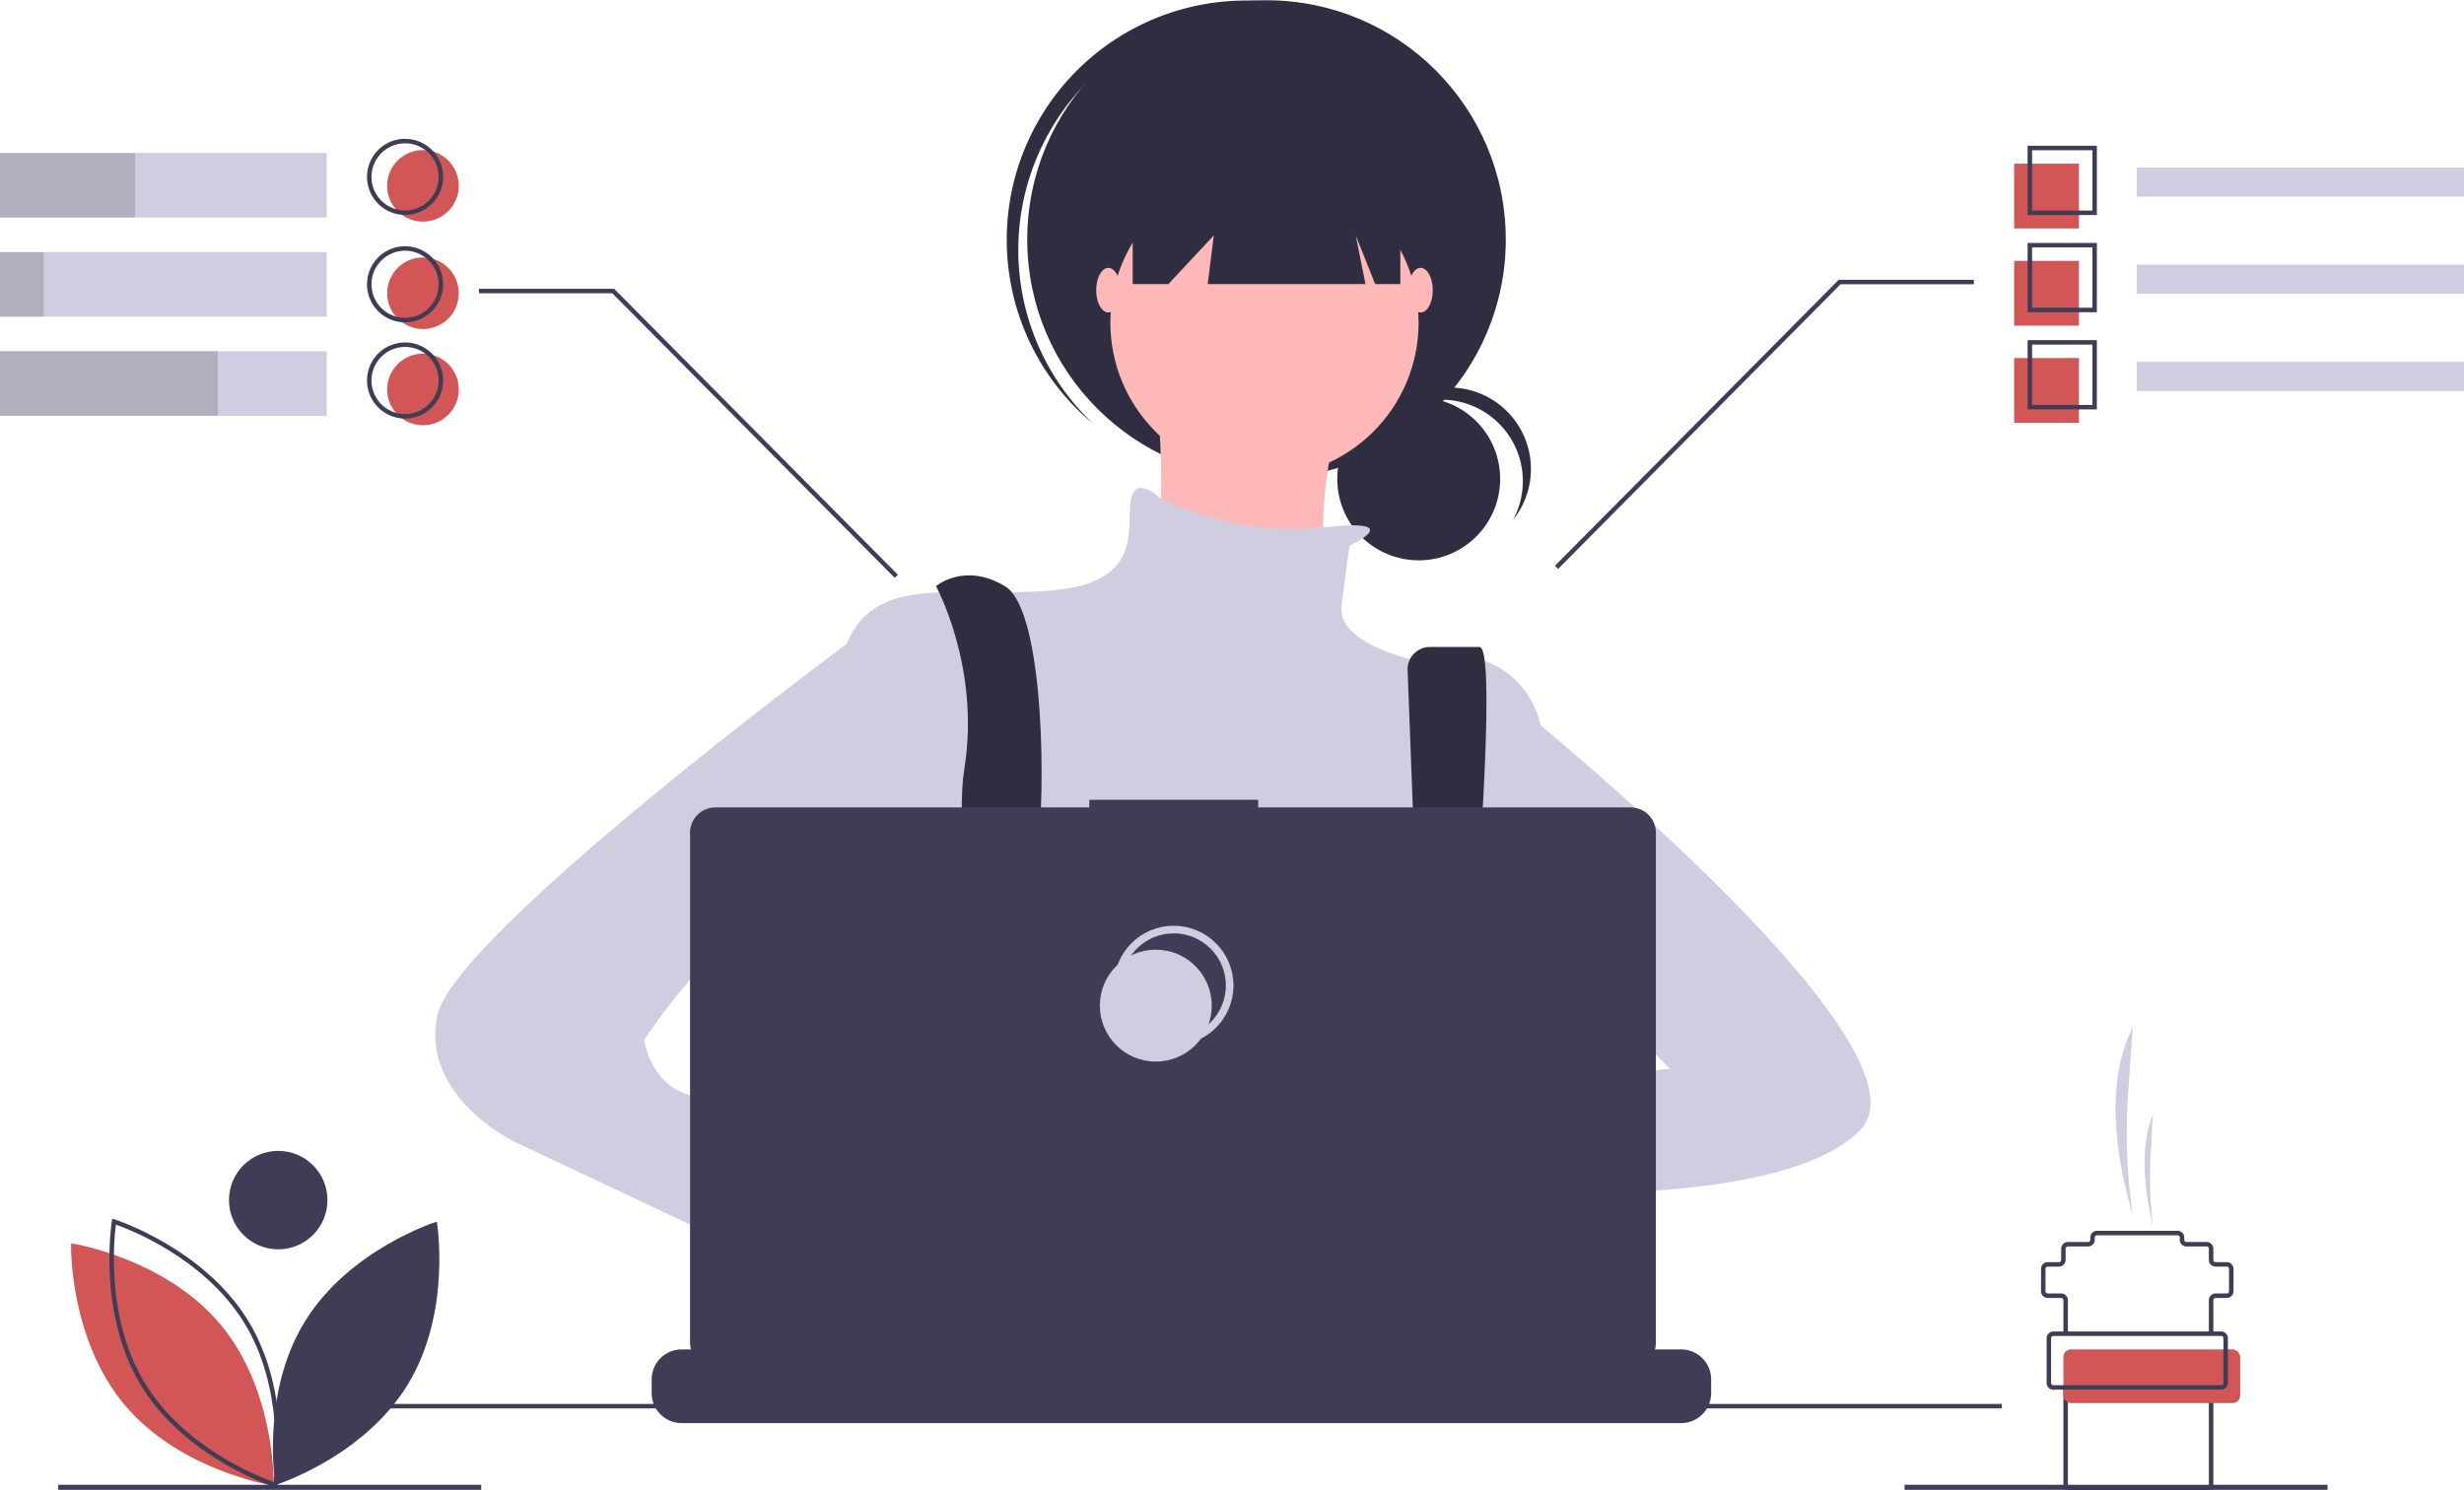 <svg id="Illustration" xmlns="http://www.w3.org/2000/svg" width="648" height="392.008" viewBox="0 0 648 392.008">
  <circle id="Ellipse_1" data-name="Ellipse 1" cx="21.421" cy="21.421" r="21.421" transform="translate(351.682 104.542)" fill="#2f2e41"/>
  <path id="Path_2" data-name="Path 2" d="M681.878,293.364a21.424,21.424,0,0,1,18.857,31.587,21.416,21.416,0,1,0-35.581-23.532A21.368,21.368,0,0,1,681.878,293.364Z" transform="translate(-302.807 -188.233)" fill="#2f2e41"/>
  <circle id="Ellipse_2" data-name="Ellipse 2" cx="62.924" cy="62.924" r="62.924" transform="translate(270.151 0.069)" fill="#2f2e41"/>
  <path id="Path_3" data-name="Path 3" d="M518.168,140.927a62.913,62.913,0,0,1,87.2-6.6c-.515-.489-1.024-.982-1.558-1.458A62.924,62.924,0,0,0,520.2,226.927c.535.475,1.084.923,1.63,1.377a62.913,62.913,0,0,1-3.663-87.377Z" transform="translate(-234.478 -116.975)" fill="#2f2e41"/>
  <circle id="Ellipse_3" data-name="Ellipse 3" cx="40.527" cy="40.527" r="40.527" transform="translate(292.014 44.33)" fill="#ffb8b8"/>
  <path id="Path_4" data-name="Path 4" d="M562.747,282.9s5.333,49.059-3.2,54.392,49.059,12.8,49.059,12.8-8.532-53.325,12.8-67.19Z" transform="translate(-259.001 -185.243)" fill="#ffb8b8"/>
  <path id="Path_5" data-name="Path 5" d="M557.134,350.2s15.881-7.416-6.991-4.774-42.6-7.49-42.6-7.49-6.93-6.932-8,.533,3.2,21.33-20.264,23.463-44.793-4.266-53.325,11.732-4.266,85.321-4.266,85.321,16,57.591,28.8,66.124,124.781-3.2,124.781-3.2l32-57.591v-67.19s-4.266-23.463-34.128-17.064c0,0-19.2-4.266-18.131-13.865S557.134,350.2,557.134,350.2Z" transform="translate(-202.195 -206.68)" fill="#d0cde1"/>
  <path id="Path_6" data-name="Path 6" d="M475.592,673.4c.659-2.872,1.1-4.5,1.1-4.5l-.341-2.336-3.514-23.86-1.477-10.064c12.8-5.332,16-29.863,16-29.863l.483-.288,2.184-1.307v-.006l7.84-4.7.159-.094,3.166,2.107,6.433,4.291a75.645,75.645,0,0,0,59.568,13.649,65.575,65.575,0,0,0,14.019-4.049l15.514-5.173.483-.159.477.071,9.1,1.377.165.029.753.112-2.107,14.567-3.055,21.17c8.069,4.273,15.244,12.3,21.518,22.194q2.083,3.284,4.037,6.833c1.7,3.06,3.314,6.245,4.856,9.505.188.388.371.783.553,1.177.594,1.277,1.183,2.566,1.754,3.861H472.767c.212-1.3.424-2.543.63-3.737a.917.917,0,0,0,.023-.124c.077-.4.147-.789.212-1.177C474.35,679.025,475.044,675.782,475.592,673.4Z" transform="translate(-223.072 -314.225)" fill="#2f2e41"/>
  <path id="Path_7" data-name="Path 7" d="M467.734,376.949s11.732,21.33,7.466,47.993S488,517.728,488,517.728l12.8-3.2s-8.532-55.458-6.4-68.256,2.133-62.924-8.532-69.323S467.734,376.949,467.734,376.949Z" transform="translate(-221.58 -222.77)" fill="#2f2e41"/>
  <path id="Path_8" data-name="Path 8" d="M678.467,412.287l4.483,118.079,8.532,5.333s12.265-129.581,5.866-129.581h-13.02a5.868,5.868,0,0,0-5.86,6.169Z" transform="translate(-308.282 -235.941)" fill="#2f2e41"/>
  <circle id="Ellipse_4" data-name="Ellipse 4" cx="5.333" cy="5.333" r="5.333" transform="translate(266.951 281.628)" fill="#d35656"/>
  <circle id="Ellipse_5" data-name="Ellipse 5" cx="5.333" cy="5.333" r="5.333" transform="translate(373.602 286.96)" fill="#d35656"/>
  <path id="Path_9" data-name="Path 9" d="M506.12,58.1V98.631h9.386l11.945-12.8-1.6,12.8h41.487l-2.56-12.8,5.119,12.8h6.612V58.1Z" transform="translate(-208.24 -23.907)" fill="#2f2e41"/>
  <ellipse id="Ellipse_6" data-name="Ellipse 6" cx="3.2" cy="5.866" rx="3.2" ry="5.866" transform="translate(288.281 70.459)" fill="#ffb8b8"/>
  <ellipse id="Ellipse_7" data-name="Ellipse 7" cx="3.2" cy="5.866" rx="3.2" ry="5.866" transform="translate(370.403 70.459)" fill="#ffb8b8"/>
  <path id="Path_10" data-name="Path 10" d="M685.174,610.907s-48.526-9.065-51.726,6.932,53.859,9.065,53.859,9.065Z" transform="translate(-289.709 -319.147)" fill="#ffb8b8"/>
  <path id="Path_11" data-name="Path 11" d="M714.394,426.052s116.249,92.786,94.919,115.183-102.385,16-102.385,16l5.332-26.663,46.926-5.333-23.463-23.463-21.33,2.133Z" transform="translate(-319.995 -244.142)" fill="#d0cde1"/>
  <path id="Path_12" data-name="Path 12" d="M427.869,678.365,442.8,690.1s10.665,33.062,26.663,23.463-14.931-43.727-14.931-43.727l-18.131-6.4Z" transform="translate(-205.178 -341.812)" fill="#ffb8b8"/>
  <path id="Path_13" data-name="Path 13" d="M367.149,397.058l-14.891,4.481s-103.492,76.573-107.758,97.9S264.764,532.5,264.764,532.5l92.786,43.727,9.6-25.6-43.727-22.4s3.2-6.4-9.6-7.466-14.931-14.931-14.931-14.931,25.6-39.461,39.461-30.929,18.131,14.931,18.131,14.931Z" transform="translate(-129.527 -232.213)" fill="#d0cde1"/>
  <path id="Path_14" data-name="Path 14" d="M619.318,726.535v3.573a7.852,7.852,0,0,1-.536,2.866,8.046,8.046,0,0,1-.571,1.177,7.908,7.908,0,0,1-6.8,3.861H348.594a7.908,7.908,0,0,1-6.8-3.861,8.05,8.05,0,0,1-.571-1.177,7.852,7.852,0,0,1-.536-2.866v-3.573a7.9,7.9,0,0,1,7.9-7.9h15.149v-1.666a.329.329,0,0,1,.33-.33h7.9a.329.329,0,0,1,.33.33v1.666h4.938v-1.666a.329.329,0,0,1,.33-.33h7.9a.329.329,0,0,1,.33.33v1.666h4.944v-1.666a.329.329,0,0,1,.33-.33h7.9a.329.329,0,0,1,.33.33v1.666h4.938v-1.666a.329.329,0,0,1,.33-.33h7.9a.329.329,0,0,1,.33.33v1.666h4.938v-1.666a.329.329,0,0,1,.33-.33h7.9a.329.329,0,0,1,.33.33v1.666h4.944v-1.666a.329.329,0,0,1,.33-.33h7.9a.329.329,0,0,1,.33.33v1.666h4.938v-1.666a.329.329,0,0,1,.33-.33H507.01a.329.329,0,0,1,.33.33v1.666h4.944v-1.666a.329.329,0,0,1,.33-.33h7.9a.333.333,0,0,1,.33.33v1.666h4.938v-1.666a.329.329,0,0,1,.33-.33h7.9a.329.329,0,0,1,.33.33v1.666h4.938v-1.666a.329.329,0,0,1,.33-.33h7.9a.329.329,0,0,1,.33.33v1.666h4.944v-1.666a.329.329,0,0,1,.33-.33h7.9a.328.328,0,0,1,.324.329v1.666H566.3v-1.666a.329.329,0,0,1,.33-.33h7.9a.329.329,0,0,1,.33.33v1.666H579.8v-1.666a.329.329,0,0,1,.33-.33h7.9a.329.329,0,0,1,.33.33v1.666h23.054A7.9,7.9,0,0,1,619.318,726.535Z" transform="translate(-169.308 -363.701)" fill="#3f3d56"/>
  <rect id="Rectangle_4" data-name="Rectangle 4" width="431.411" height="1.177" transform="translate(95.021 369.269)" fill="#3f3d56"/>
  <path id="Path_15" data-name="Path 15" d="M605.212,476.41H507.251v-2.019H462.831v2.019H364.467a6.626,6.626,0,0,0-6.626,6.626V617.175a6.626,6.626,0,0,0,6.626,6.626H605.212a6.626,6.626,0,0,0,6.626-6.626V483.036A6.626,6.626,0,0,0,605.212,476.41Z" transform="translate(-176.365 -264.031)" fill="#3f3d56"/>
  <circle id="Ellipse_8" data-name="Ellipse 8" cx="14.714" cy="14.714" r="14.714" transform="translate(293.953 244.496)" fill="none" stroke="#d0cde1" stroke-miterlimit="10" stroke-width="2"/>
  <circle id="Ellipse_9" data-name="Ellipse 9" cx="14.714" cy="14.714" r="14.714" transform="translate(289.245 249.793)" fill="#d0cde1"/>
  <rect id="Rectangle_5" data-name="Rectangle 5" width="111.237" height="1.331" transform="translate(15.314 390.537)" fill="#3f3d56"/>
  <rect id="Rectangle_6" data-name="Rectangle 6" width="111.237" height="1.331" transform="translate(500.873 390.537)" fill="#3f3d56"/>
  <path id="Path_16" data-name="Path 16" d="M179.8,689.269c-11.719,19.132-7.687,42.93-7.687,42.93s23.032-7.221,34.75-26.353,7.687-42.93,7.687-42.93S191.516,670.137,179.8,689.269Z" transform="translate(-99.672 -341.599)" fill="#3f3d56"/>
  <path id="Path_17" data-name="Path 17" d="M134.528,736.361l-.666-.106c-.241-.038-24.224-4.012-38.587-21.2s-14.018-41.493-14.013-41.737l.014-.674.666.106c.241.038,24.224,4.012,38.587,21.2h0c14.363,17.185,14.018,41.492,14.013,41.736Z" transform="translate(-62.568 -345.603)" fill="#d35656"/>
  <path id="Path_18" data-name="Path 18" d="M142.517,732.428l-.644-.2c-.233-.073-23.378-7.508-35.077-26.606s-7.806-43.1-7.766-43.336l.113-.665.644.2c.233.073,23.378,7.508,35.077,26.607h0c11.7,19.1,7.806,43.1,7.766,43.335Zm-42.424-69.26c-.533,4.027-2.657,24.917,7.707,41.837s29.938,24.518,33.767,25.874c.533-4.027,2.657-24.917-7.707-41.836h0c-10.364-16.92-29.938-24.519-33.767-25.875Z" transform="translate(-69.611 -341.065)" fill="#3f3d56"/>
  <circle id="Ellipse_10" data-name="Ellipse 10" cx="12.948" cy="12.948" r="12.948" transform="translate(60.222 302.711)" fill="#3f3d56"/>
  <path id="Path_19" data-name="Path 19" d="M323.347,205.094l-74.28-74.866H214v-1.177h35.559l.173.175,74.452,75.041Z" transform="translate(-88.049 -53.097)" fill="#3f3d56"/>
  <path id="Path_20" data-name="Path 20" d="M695.626,201.094l74.279-74.866h35.068v-1.177H769.414l-.172.175-74.452,75.041Z" transform="translate(-285.867 -51.451)" fill="#3f3d56"/>
  <rect id="Rectangle_7" data-name="Rectangle 7" width="85.929" height="16.996" transform="translate(0 40.222)" fill="#d0cde1"/>
  <rect id="Rectangle_8" data-name="Rectangle 8" width="85.929" height="16.996" transform="translate(0 66.301)" fill="#d0cde1"/>
  <rect id="Rectangle_9" data-name="Rectangle 9" width="85.929" height="16.996" transform="translate(0 92.381)" fill="#d0cde1"/>
  <rect id="Rectangle_10" data-name="Rectangle 10" width="35.548" height="16.996" transform="translate(0 40.222)" opacity="0.15"/>
  <rect id="Rectangle_11" data-name="Rectangle 11" width="11.508" height="16.996" transform="translate(0 66.301)" opacity="0.15"/>
  <rect id="Rectangle_12" data-name="Rectangle 12" width="57.286" height="16.996" transform="translate(0 92.381)" opacity="0.15"/>
  <rect id="Rectangle_13" data-name="Rectangle 13" width="86.061" height="7.669" transform="translate(561.939 44.04)" fill="#d0cde1"/>
  <rect id="Rectangle_14" data-name="Rectangle 14" width="17.042" height="17.042" transform="translate(529.7 43.047)" fill="#d35656"/>
  <rect id="Rectangle_15" data-name="Rectangle 15" width="17.042" height="17.042" transform="translate(529.7 68.61)" fill="#d35656"/>
  <rect id="Rectangle_16" data-name="Rectangle 16" width="17.042" height="17.042" transform="translate(529.7 94.173)" fill="#d35656"/>
  <path id="Path_21" data-name="Path 21" d="M973.719,200.334H955.5V182.115h18.219Zm-17.042-1.177h15.865V183.292H956.677Z" transform="translate(-422.268 -143.776)" fill="#3f3d56"/>
  <rect id="Rectangle_17" data-name="Rectangle 17" width="86.061" height="7.669" transform="translate(561.939 69.603)" fill="#d0cde1"/>
  <path id="Path_22" data-name="Path 22" d="M973.719,243.767H955.5V225.548h18.219Zm-17.042-1.177h15.865V226.725H956.677Z" transform="translate(-422.268 -161.646)" fill="#3f3d56"/>
  <rect id="Rectangle_18" data-name="Rectangle 18" width="86.061" height="7.669" transform="translate(561.939 95.165)" fill="#d0cde1"/>
  <path id="Path_23" data-name="Path 23" d="M973.719,287.2H955.5V268.981h18.219Zm-17.042-1.177h15.865V270.158H956.677Z" transform="translate(-422.268 -179.517)" fill="#3f3d56"/>
  <circle id="Ellipse_11" data-name="Ellipse 11" cx="9.417" cy="9.417" r="9.417" transform="translate(101.82 39.463)" fill="#d35656"/>
  <circle id="Ellipse_12" data-name="Ellipse 12" cx="9.417" cy="9.417" r="9.417" transform="translate(101.82 67.714)" fill="#d35656"/>
  <circle id="Ellipse_13" data-name="Ellipse 13" cx="9.417" cy="9.417" r="9.417" transform="translate(101.82 93.022)" fill="#d35656"/>
  <path id="Path_24" data-name="Path 24" d="M223.505,199.036a10.005,10.005,0,1,1,10.005-10.005A10.005,10.005,0,0,1,223.505,199.036Zm0-18.834a8.828,8.828,0,1,0,8.828,8.828A8.828,8.828,0,0,0,223.505,180.2Z" transform="translate(-116.977 -142.505)" fill="#3f3d56"/>
  <path id="Path_25" data-name="Path 25" d="M223.505,247.036a10.005,10.005,0,1,1,10.005-10.005A10.005,10.005,0,0,1,223.505,247.036Zm0-18.834a8.828,8.828,0,1,0,8.828,8.828A8.828,8.828,0,0,0,223.505,228.2Z" transform="translate(-116.977 -162.254)" fill="#3f3d56"/>
  <path id="Path_26" data-name="Path 26" d="M223.505,290.036a10.005,10.005,0,1,1,10.005-10.005,10.005,10.005,0,0,1-10.005,10.005Zm0-18.834a8.828,8.828,0,1,0,8.828,8.828A8.828,8.828,0,0,0,223.505,271.2Z" transform="translate(-116.977 -179.946)" fill="#3f3d56"/>
  <path id="Path_27" data-name="Path 27" d="M1006.819,694.1h-1.177v-8.828a1.768,1.768,0,0,1,1.766-1.766h2.943a.589.589,0,0,0,.589-.589v-5.886a.589.589,0,0,0-.589-.589h-2.943a1.768,1.768,0,0,1-1.766-1.766v-2.943a.589.589,0,0,0-.589-.589h-5.3a1.768,1.768,0,0,1-1.766-1.766v-.589a.589.589,0,0,0-.589-.589H976.214a.589.589,0,0,0-.589.589v.589a1.768,1.768,0,0,1-1.766,1.766h-5.3a.589.589,0,0,0-.589.589v2.943a1.767,1.767,0,0,1-1.766,1.766h-2.943a.589.589,0,0,0-.589.589v5.886a.589.589,0,0,0,.589.589H966.8a1.768,1.768,0,0,1,1.766,1.766V694.1h-1.177v-8.828a.589.589,0,0,0-.589-.589h-3.531a1.768,1.768,0,0,1-1.766-1.766v-5.886a1.768,1.768,0,0,1,1.766-1.766h2.943a.589.589,0,0,0,.589-.589v-2.943a1.768,1.768,0,0,1,1.766-1.766h5.3a.589.589,0,0,0,.589-.589v-.589a1.768,1.768,0,0,1,1.766-1.766H997.4a1.768,1.768,0,0,1,1.766,1.766v.589a.589.589,0,0,0,.589.589h5.3a1.768,1.768,0,0,1,1.766,1.766v2.943a.589.589,0,0,0,.589.589h2.943a1.767,1.767,0,0,1,1.766,1.766v5.886a1.767,1.767,0,0,1-1.766,1.766h-2.943a.589.589,0,0,0-.589.589Z" transform="translate(-424.737 -343.29)" fill="#3f3d56"/>
  <path id="Path_28" data-name="Path 28" d="M1009.168,764.1h-35.9a1.768,1.768,0,0,1-1.766-1.766V737.025h1.177v25.308a.589.589,0,0,0,.589.589h35.9a.589.589,0,0,0,.589-.589V737.025h1.177v25.308a1.767,1.767,0,0,1-1.766,1.766Z" transform="translate(-428.852 -372.091)" fill="#3f3d56"/>
  <rect id="Rectangle_19" data-name="Rectangle 19" width="46.496" height="14.125" rx="2" transform="translate(542.648 354.929)" fill="#d35656"/>
  <path id="Path_29" data-name="Path 29" d="M1009.907,727.328H965.766A1.768,1.768,0,0,1,964,725.562V713.791a1.768,1.768,0,0,1,1.766-1.766h44.142a1.768,1.768,0,0,1,1.766,1.766v11.771a1.767,1.767,0,0,1-1.766,1.766ZM965.766,713.2a.589.589,0,0,0-.589.589v11.771a.589.589,0,0,0,.589.589h44.142a.589.589,0,0,0,.589-.589V713.791a.589.589,0,0,0-.589-.589Z" transform="translate(-425.766 -361.805)" fill="#3f3d56"/>
  <path id="Path_30" data-name="Path 30" d="M999.328,625.464h0a146.917,146.917,0,0,1-1.233-31.847l1.233-17.591h0c-6.793,13.516-5.258,31.307,0,49.439Z" transform="translate(-438.434 -305.848)" fill="#d0cde1"/>
  <path id="Path_31" data-name="Path 31" d="M1009.974,644.453h0a108,108,0,0,1-.593-18.957l.593-10.471h0C1006.706,623.071,1007.444,633.66,1009.974,644.453Z" transform="translate(-443.783 -321.895)" fill="#d0cde1"/>
</svg>
